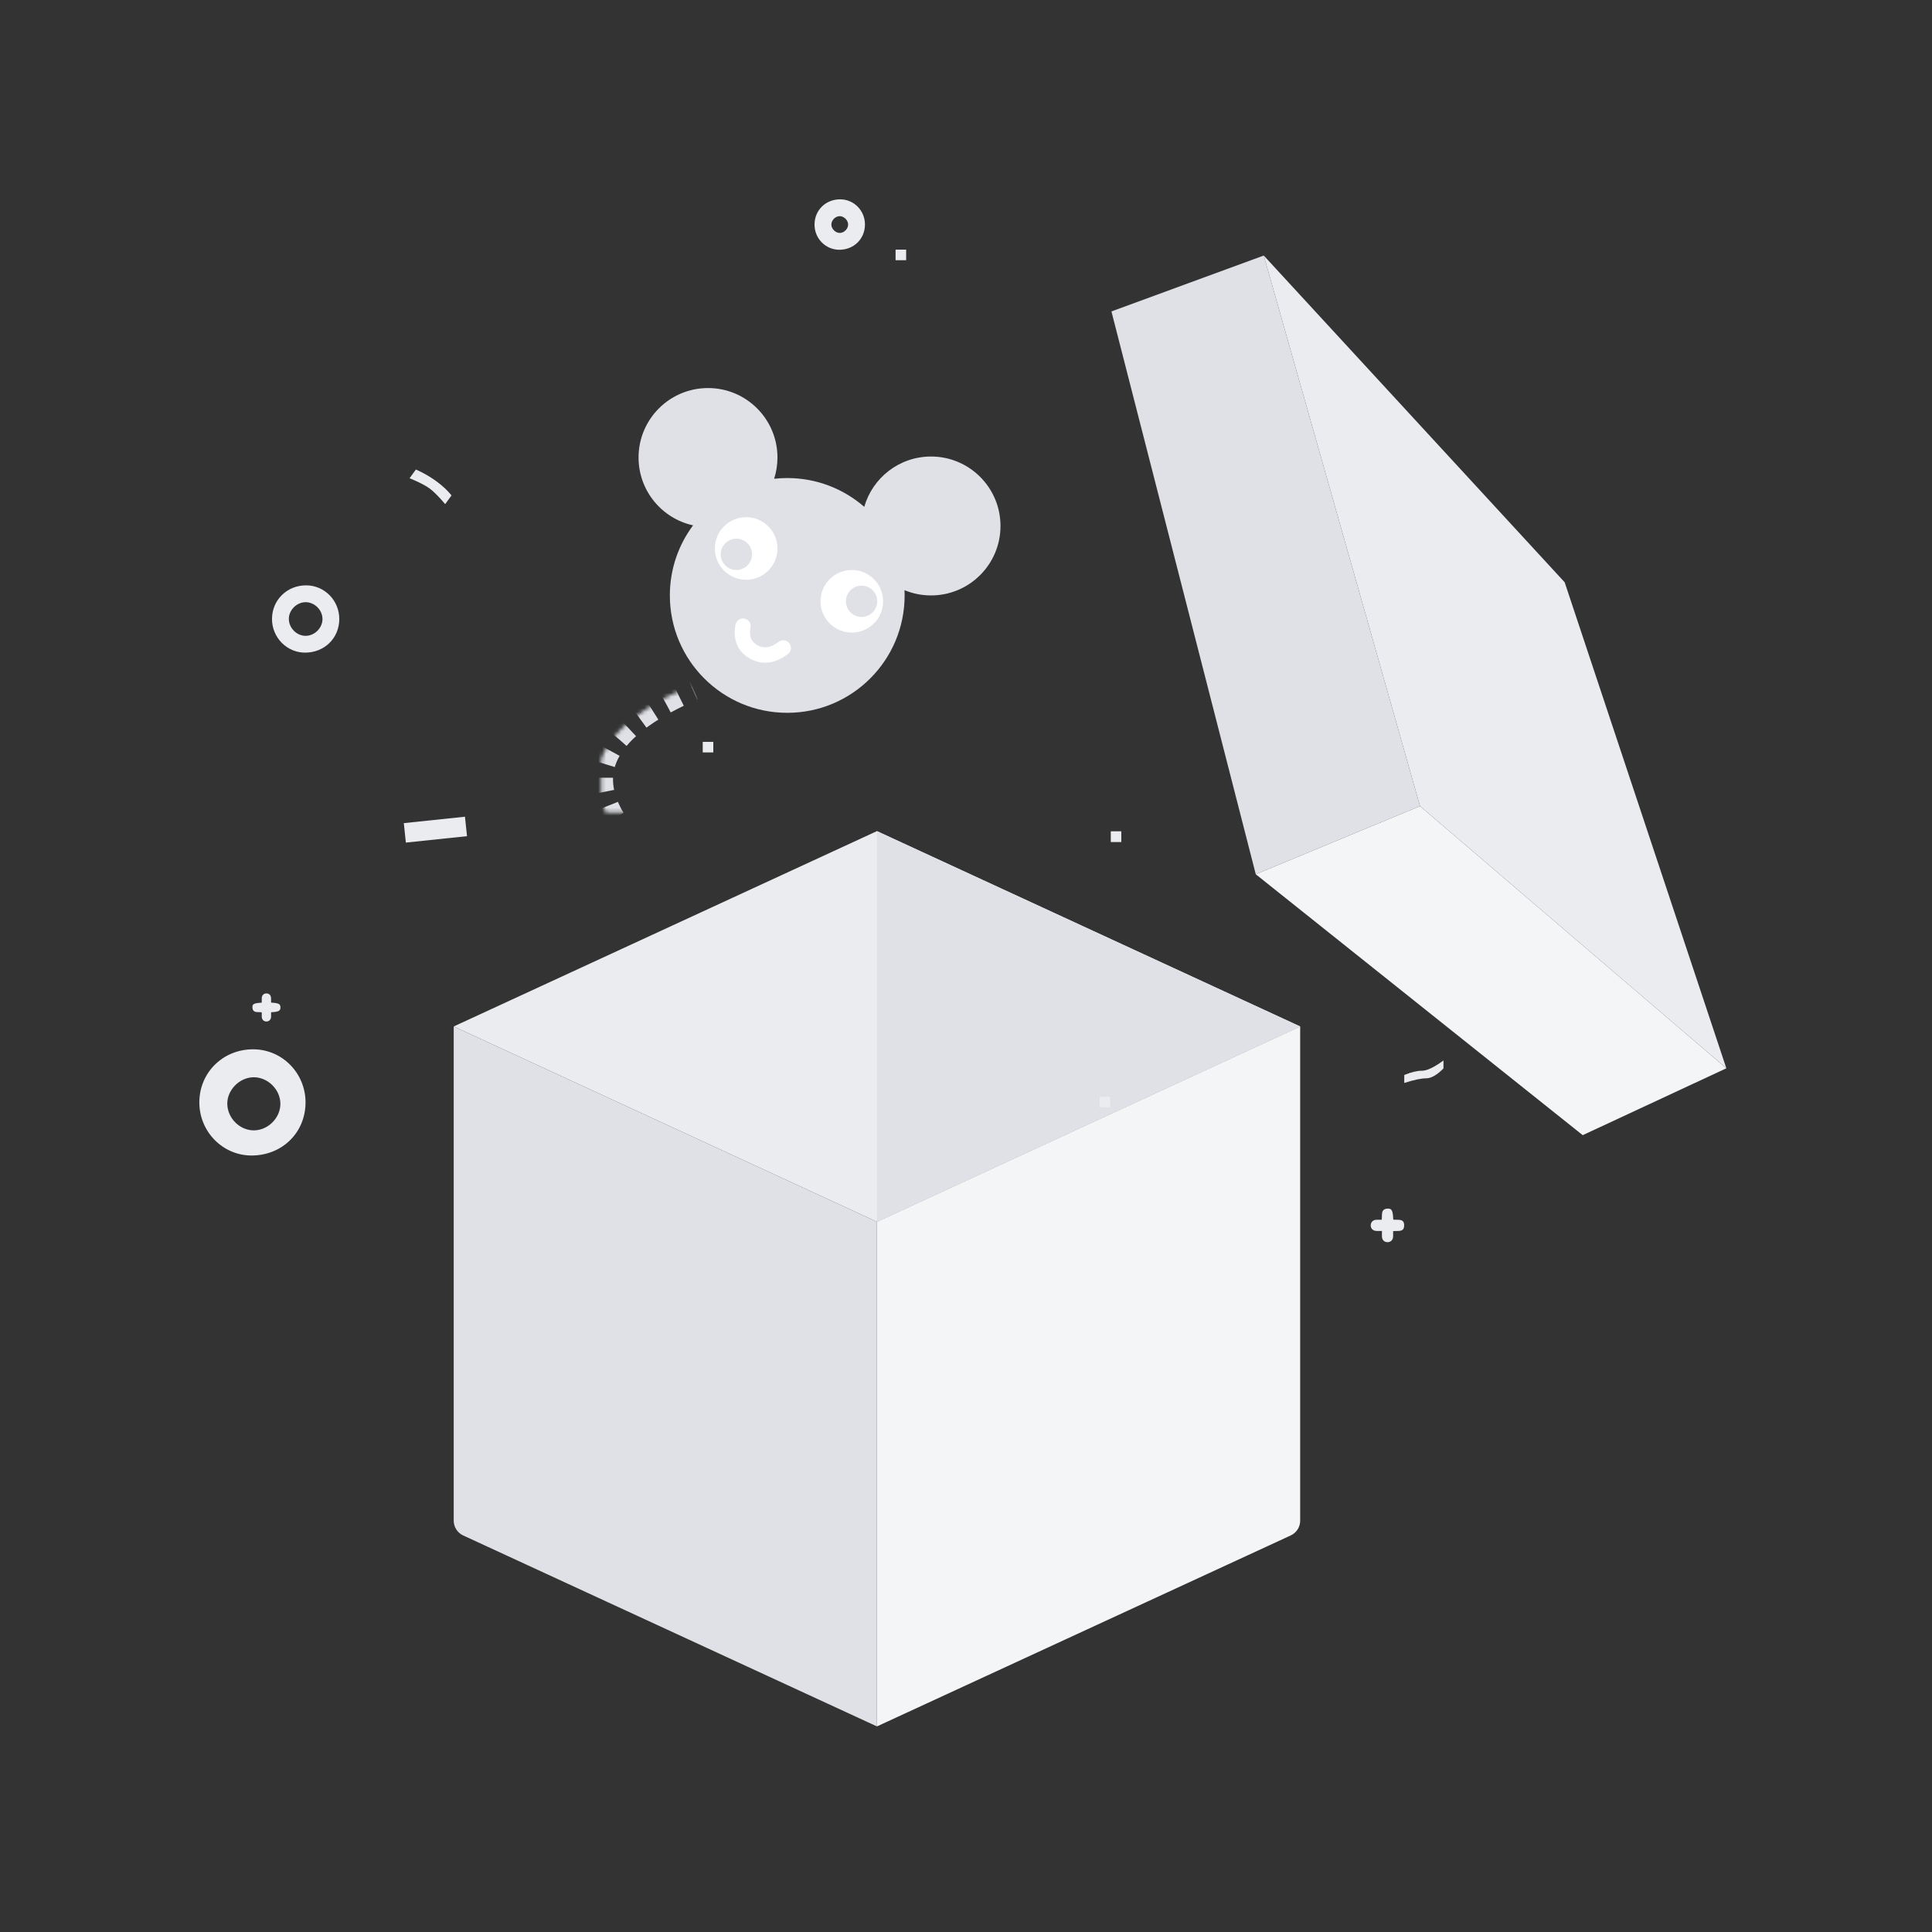 <?xml version="1.0" encoding="UTF-8"?>
<svg width="504px" height="504px" viewBox="0 0 504 504" version="1.1" xmlns="http://www.w3.org/2000/svg" xmlns:xlink="http://www.w3.org/1999/xlink">
    <rect x="0" y="0" width="504" height="504" fill="#333333" stroke="none"/>
    <!-- Generator: Sketch 60.1 (88133) - https://sketch.com -->
    <title>Illustrations/Spot Hero/Empty states/General</title>
    <desc>Created with Sketch.</desc>
    <defs>
        <path d="M1.998,188.311 C26.258,184.35 39.987,176.684 43.184,165.314 C49.259,143.709 7.583,128.005 1.998,134.279 C-6.395,143.709 36.484,158.975 43.184,141.034 C49.883,123.093 21.998,108.596 18.698,118.408 C15.397,128.22 52.818,130.491 62.447,110.899 C68.867,97.838 61.438,86.725 40.16,77.559" id="path-1"></path>
        <mask id="mask-2" maskContentUnits="userSpaceOnUse" maskUnits="objectBoundingBox" x="0" y="0" width="63.765" height="110.752" fill="white">
            <use xlink:href="#path-1"></use>
        </mask>
    </defs>
    <g id="Illustrations/Spot-Hero/Empty-states/General" stroke="none" stroke-width="1" fill="none" fill-rule="evenodd">
        <g id="Group" transform="translate(52, 52)">
            <g id="box" transform="translate(66.015, 14.663)">
                <g transform="translate(0, 150.052)" id="Path">
                    <polygon fill="#EBECF0" points="110.752 0.099 0.344 51.056 110.752 102.014 221.16 51.056"></polygon>
                    <path d="M218.693,183.836 L110.752,233.654 L110.752,102.014 L221.161,51.056 L221.161,179.98 C221.161,181.636 220.197,183.141 218.693,183.836 Z" fill="#F4F5F7"></path>
                    <path d="M2.811,183.836 L110.752,233.654 L110.752,102.014 L0.344,51.056 L0.344,179.979 C0.344,181.636 1.307,183.141 2.811,183.836 Z" fill="#DFE1E6"></path>
                    <polygon fill="#DFE1E6" points="221.16 51.056 110.752 0.099 110.752 102.014"></polygon>
                </g>
                <g id="object" transform="translate(36.984, 34.566)">
                    <use id="Path-6" stroke="#DFE1E6" mask="url(#mask-2)" stroke-width="8" fill-opacity="0" fill="#FFFFFF" stroke-dasharray="4,4" transform="translate(32.796, 132.935) scale(-1, 1) translate(-32.796, -132.935) " xlink:href="#path-1"></use>
                    <g id="head" transform="translate(58.5, 42.5) scale(-1, 1) translate(-58.5, -42.5) translate(11, 0)">
                        <path d="M76.302,5.68434189e-14 C86.308,5.68434189e-14 94.42,8.112 94.42,18.118 C94.42,26.787 88.332,34.034 80.199,35.817 C84.003,40.92 86.254,47.247 86.254,54.1 C86.254,71.013 72.544,84.723 55.631,84.723 C38.719,84.723 25.009,71.013 25.009,54.1 C25.009,53.641 25.019,53.185 25.039,52.731 C22.907,53.614 20.57,54.1 18.118,54.1 C8.112,54.1 -1.70530257e-13,45.988 -1.70530257e-13,35.982 C-1.70530257e-13,25.975 8.112,17.863 18.118,17.863 C26.394,17.863 33.373,23.411 35.541,30.99 C40.917,26.311 47.943,23.477 55.631,23.477 C56.787,23.477 57.927,23.541 59.049,23.666 C58.487,21.918 58.183,20.054 58.183,18.118 C58.183,8.112 66.295,5.68434189e-14 76.302,5.68434189e-14 Z" id="Path" fill="#DFE1E6"></path>
                        <circle id="Oval-Copy-6" fill="#FFFFFF" cx="38.789" cy="55.631" r="8.166"></circle>
                        <circle id="Oval-Copy-8" fill="#DFE1E6" cx="36.237" cy="55.631" r="4.083"></circle>
                        <circle id="Oval-Copy-7" fill="#FFFFFF" cx="66.349" cy="41.851" r="8.166"></circle>
                        <circle id="Oval-Copy-9" fill="#DFE1E6" cx="68.901" cy="43.382" r="4.083"></circle>
                        <path d="M66.813,60.141 C67.9,59.943 68.941,60.664 69.139,61.751 C69.853,65.676 68.57,68.776 65.367,70.574 C62.204,72.351 58.787,71.897 55.46,69.406 C54.576,68.744 54.396,67.49 55.058,66.606 C55.72,65.722 56.974,65.542 57.858,66.204 C59.991,67.801 61.726,68.032 63.409,67.087 C65.052,66.163 65.624,64.782 65.203,62.467 C65.006,61.38 65.726,60.339 66.813,60.141 Z" id="Path" fill="#FFFFFF"></path>
                    </g>
                </g>
                <g id="lid" transform="translate(171.924, -0)">
                    <polygon id="Path-8" fill="#DFE1E6" points="37.653 161.409 80.504 143.63 39.738 5.68434189e-14 -4.26325641e-13 14.577"></polygon>
                    <polygon id="Path-9" fill="#F4F5F7" points="37.653 161.409 80.504 143.63 160.412 212.022 122.945 229.465"></polygon>
                    <polygon id="Path-10" fill="#EBECF0" points="80.504 143.63 39.738 4.26325641e-13 118.234 85.233 160.412 212.022"></polygon>
                </g>
            </g>
            <g id="firework" fill="#EBECF0">
                <path d="M27.778,113.868 C30.11,113.841 32.13,111.801 32.126,109.475 C32.123,107.096 30.004,105.031 27.628,105.091 C25.305,105.15 23.279,107.263 23.35,109.552 C23.422,111.916 25.454,113.897 27.778,113.868 M36.509,109.513 C36.488,114.484 32.621,118.261 27.566,118.252 C22.81,118.242 18.937,114.282 18.957,109.447 C18.977,104.5 22.902,100.666 27.91,100.699 C32.688,100.733 36.529,104.67 36.509,109.513" id="Fill-1"></path>
                <path d="M167.103,8.766 C168.237,8.741 169.275,7.666 169.252,6.54 C169.228,5.422 168.133,4.365 167.024,4.389 C165.89,4.414 164.851,5.489 164.875,6.614 C164.899,7.732 165.994,8.79 167.103,8.766 M173.641,6.58 C173.627,10.332 170.724,13.172 166.92,13.155 C163.349,13.137 160.473,10.197 160.486,6.574 C160.499,2.823 163.403,-0.019 167.207,9.33670749e-05 C170.778,0.017 173.653,2.957 173.641,6.58" id="Fill-3"></path>
                <polygon id="Fill-13" points="181.63 15.88 184.387 15.88 184.387 13.124 181.63 13.124"></polygon>
                <path d="M14.282,242.876 C17.963,242.832 21.15,239.613 21.144,235.943 C21.139,232.189 17.795,228.931 14.045,229.025 C10.379,229.118 7.182,232.451 7.294,236.064 C7.408,239.794 10.615,242.92 14.282,242.876 M27.706,235.645 C27.673,243.49 21.57,249.453 13.589,249.438 C6.082,249.422 -0.031,243.172 0,235.54 C0.032,227.732 6.228,221.679 14.132,221.732 C21.674,221.785 27.737,228 27.706,235.645" id="Fill-1"></path>
                <path d="M160.617,212.766 C161.751,212.741 162.789,211.666 162.765,210.54 C162.742,209.422 161.647,208.365 160.538,208.389 C159.404,208.414 158.365,209.489 158.389,210.614 C158.413,211.733 159.508,212.79 160.617,212.766 M167.155,210.581 C167.141,214.333 164.238,217.172 160.434,217.155 C156.863,217.137 153.987,214.197 154,210.574 C154.012,206.823 156.917,203.981 160.721,204 C164.292,204.017 167.167,206.958 167.155,210.581" id="Fill-3"></path>
                <path d="M311.457,266.164 C312.634,266.324 314.323,265.755 314.304,267.687 C314.286,269.557 312.641,268.996 311.422,269.173 C311.422,269.661 311.44,270.138 311.418,270.612 C311.377,271.476 310.795,272.041 309.972,272.045 C309.139,272.048 308.559,271.499 308.513,270.63 C308.489,270.175 308.509,269.719 308.509,269.12 C308.007,269.12 307.535,269.137 307.064,269.116 C306.145,269.077 305.561,268.48 305.58,267.626 C305.599,266.815 306.179,266.238 307.041,266.2 C307.492,266.18 307.943,266.196 308.444,266.196 C308.634,264.978 308.064,263.285 310.131,263.291 C311.111,263.294 311.366,263.91 311.457,266.164" id="Fill-6"></path>
                <path d="M18.716,209.551 C20.725,209.672 21.159,209.905 21.16,210.808 C21.161,211.715 20.727,211.949 18.72,212.066 C18.72,212.451 18.733,212.846 18.718,213.24 C18.688,213.999 18.18,214.493 17.468,214.478 C16.792,214.463 16.32,213.983 16.285,213.253 C16.267,212.876 16.282,212.498 16.282,212.087 C15.296,211.901 13.905,212.43 13.854,210.745 C13.829,209.898 14.281,209.692 16.282,209.549 C16.282,209.167 16.27,208.772 16.285,208.379 C16.316,207.617 16.819,207.131 17.537,207.15 C18.227,207.168 18.683,207.636 18.713,208.376 C18.728,208.752 18.716,209.128 18.716,209.551" id="Fill-8"></path>
                <path d="M54.765,76.461 C57.267,75.854 59.181,75.551 60.508,75.551 C61.835,75.551 63.75,75.854 66.252,76.461 L66.252,73.655 C64.629,73.213 62.816,72.992 60.813,72.992 C58.81,72.992 56.794,73.213 54.765,73.655 L54.765,76.461 Z" id="Fill-12" transform="translate(60.508, 74.727) rotate(36) translate(-60.508, -74.727) "></path>
                <polygon id="Fill-13" points="234.856 236.883 237.612 236.883 237.612 234.127 234.856 234.127"></polygon>
                <polygon id="Fill-13-Copy" points="131.322 144.285 134.078 144.285 134.078 141.529 131.322 141.529"></polygon>
                <path d="M314.329,230.51 C316.871,229.7 318.786,229.295 320.074,229.295 C321.361,229.295 322.855,228.438 324.556,226.725 L324.556,224.648 C322.112,226.431 320.247,227.323 318.958,227.323 C317.67,227.323 316.127,227.693 314.329,228.433 L314.329,230.51 Z" id="Fill-14"></path>
                <polygon id="Fill-15" points="237.772 167.666 240.512 167.666 240.512 164.861 237.772 164.861"></polygon>
                <polygon id="Fill-16" transform="translate(61.585, 164.431) rotate(84) translate(-61.585, -164.431) " points="59.033 172.451 64.137 172.451 64.137 156.41 59.033 156.41"></polygon>
            </g>
        </g>
    </g>
</svg>